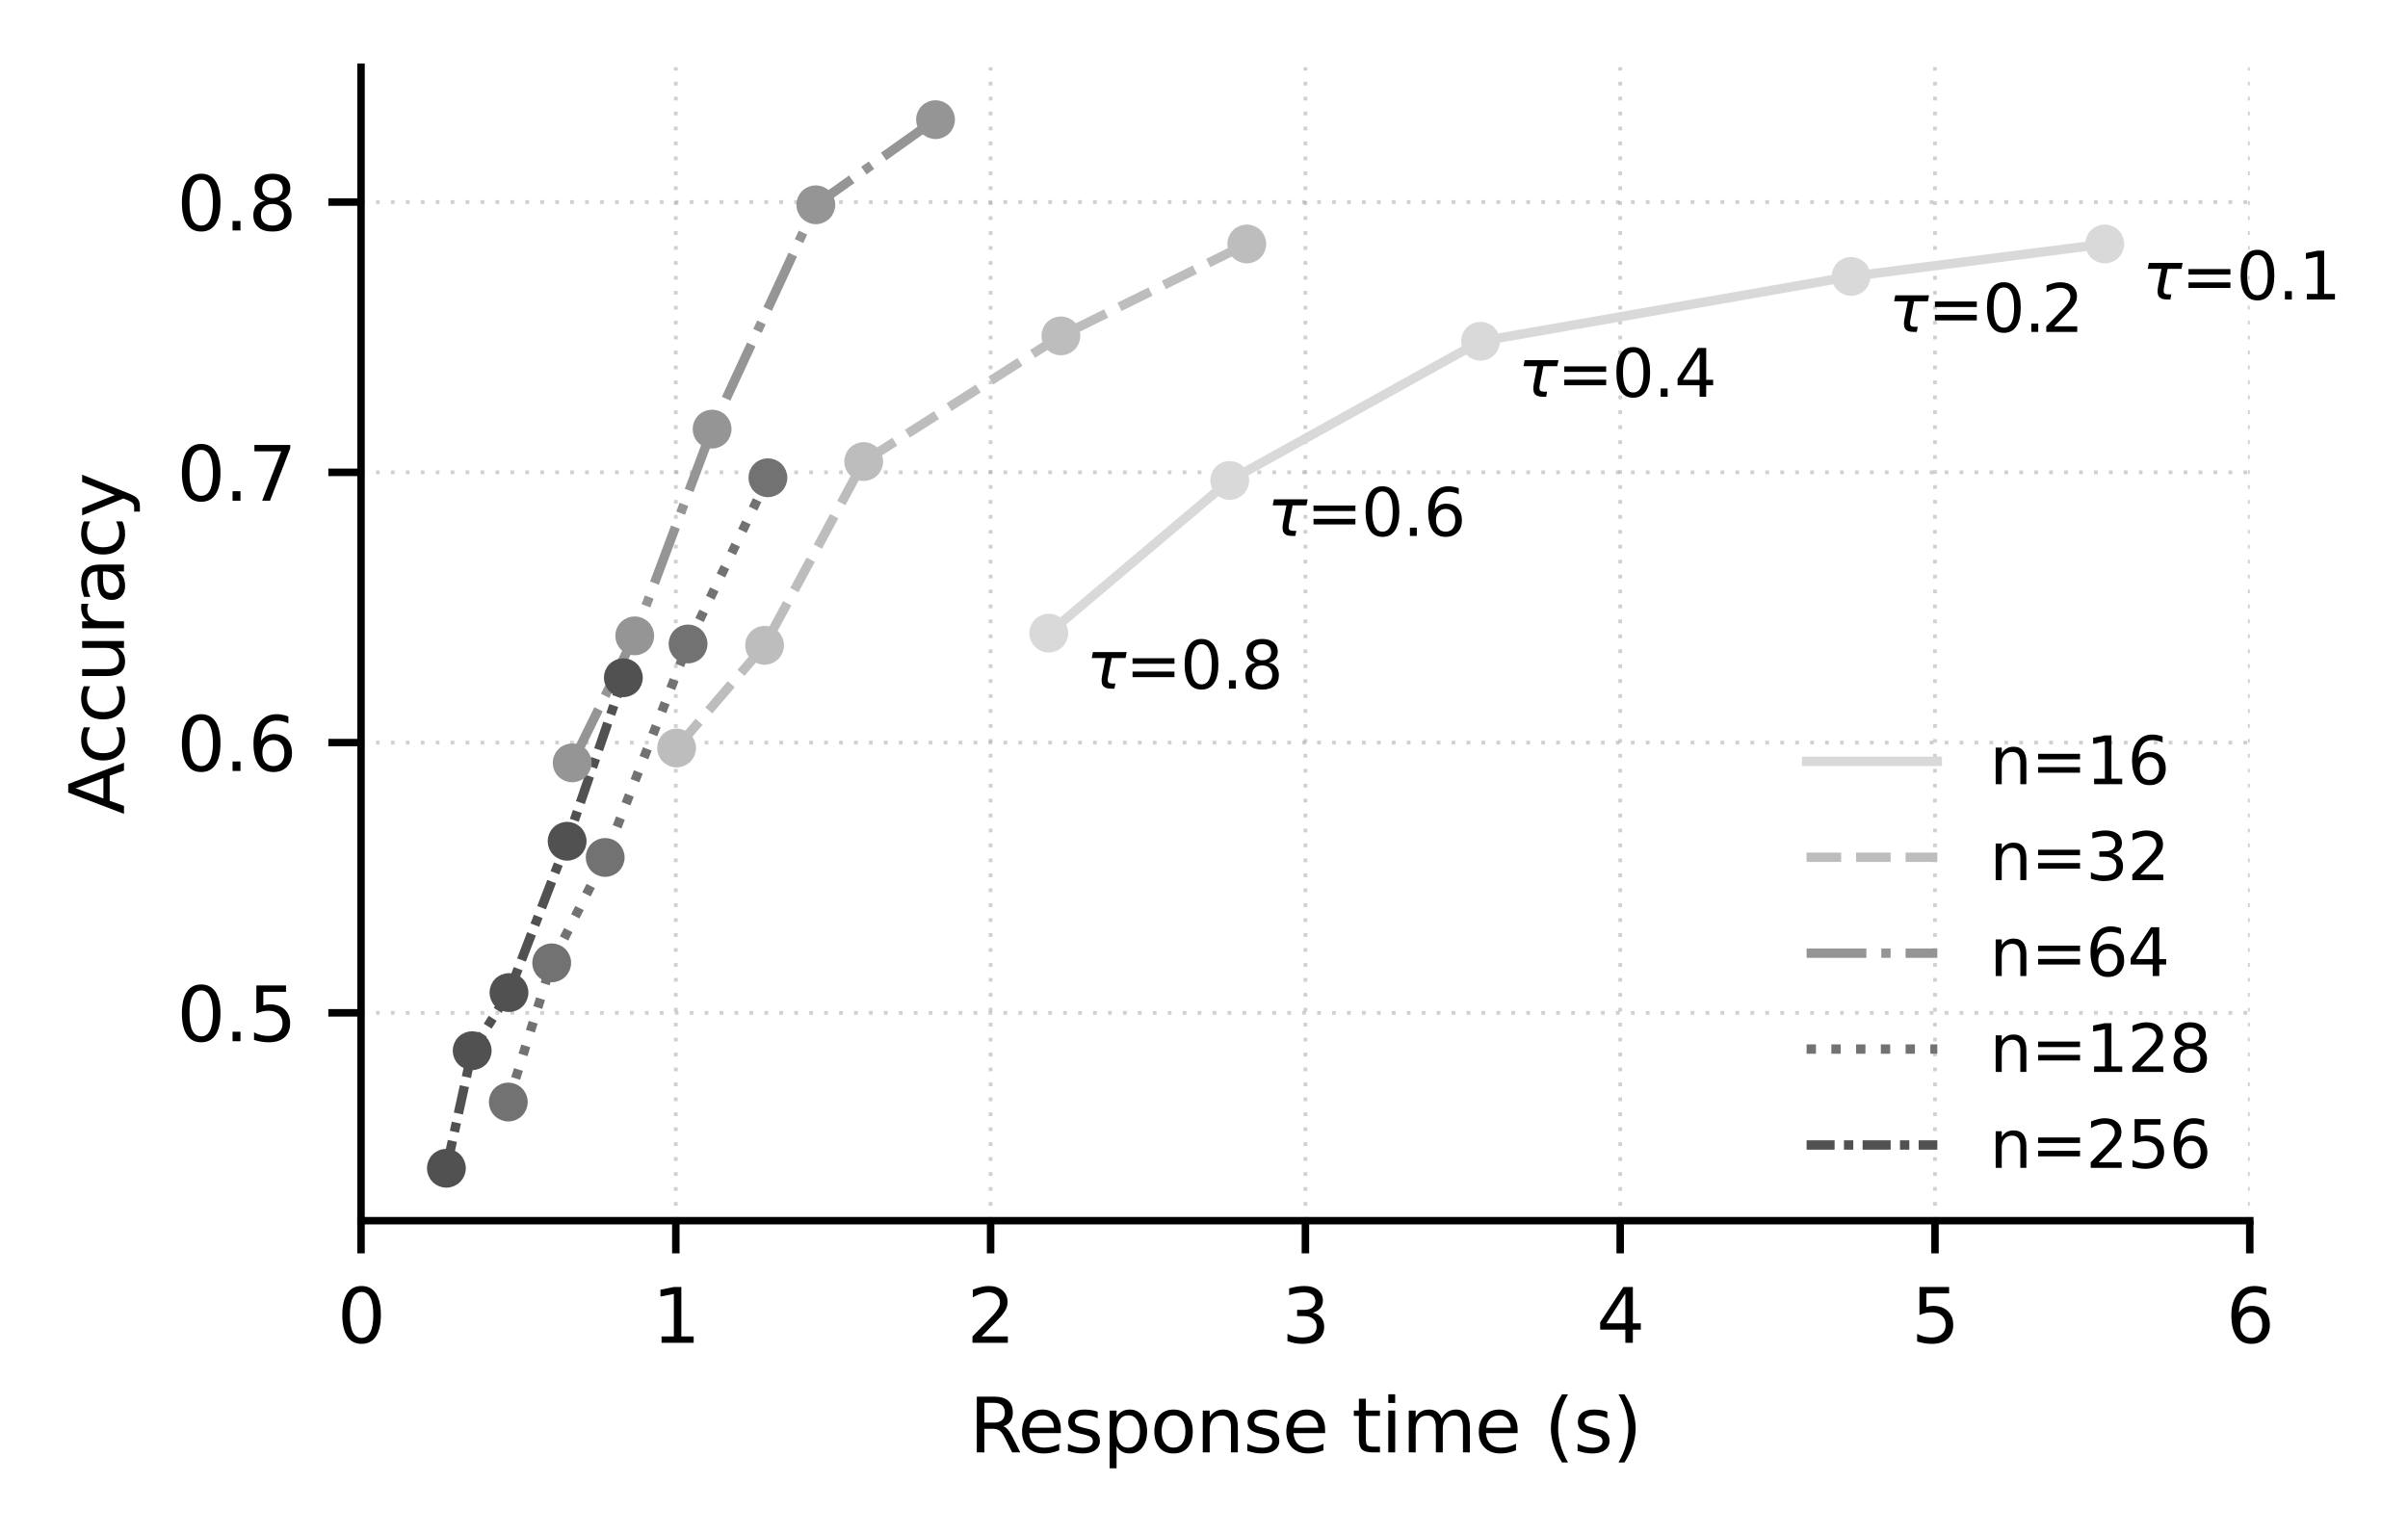 <?xml version="1.0" encoding="utf-8" standalone="no"?>
<!DOCTYPE svg PUBLIC "-//W3C//DTD SVG 1.1//EN"
  "http://www.w3.org/Graphics/SVG/1.1/DTD/svg11.dtd">
<svg xmlns:xlink="http://www.w3.org/1999/xlink" width="257.891pt" height="164.445pt" viewBox="0 0 257.891 164.445" xmlns="http://www.w3.org/2000/svg" version="1.1">
 <defs>
  <style type="text/css">*{stroke-linejoin: round; stroke-linecap: butt}</style>
 </defs>
 <g id="figure_1">
  <g id="patch_1">
   <path d="M 0 164.445 
L 257.891 164.445 
L 257.891 -0 
L 0 -0 
z
" style="fill: #ffffff"/>
  </g>
  <g id="axes_1">
   <g id="patch_2">
    <path d="M 38.665 130.76 
L 240.946 130.76 
L 240.946 7.2 
L 38.665 7.2 
z
" style="fill: #ffffff"/>
   </g>
   <g id="matplotlib.axis_1">
    <g id="xtick_1">
     <g id="line2d_1">
      <path d="M 38.665 130.76 
L 38.665 7.2 
" clip-path="url(#p5947d7be29)" style="fill: none; stroke-dasharray: 0.4,1.2; stroke-dashoffset: 0; stroke: #b0b0b0; stroke-opacity: 0.6; stroke-width: 0.4"/>
     </g>
     <g id="line2d_2">
      <defs>
       <path id="md5d4faf7d0" d="M 0 0 
L 0 3.5 
" style="stroke: #000000; stroke-width: 0.8"/>
      </defs>
      <g>
       <use xlink:href="#md5d4faf7d0" x="38.665" y="130.76" style="stroke: #000000; stroke-width: 0.8"/>
      </g>
     </g>
     <g id="text_1">
      <!-- 0 -->
      <g transform="translate(36.12 143.839) scale(0.08 -0.08)">
       <defs>
        <path id="DejaVuSans-30" d="M 2034 4250 
Q 1547 4250 1301 3770 
Q 1056 3291 1056 2328 
Q 1056 1369 1301 889 
Q 1547 409 2034 409 
Q 2525 409 2770 889 
Q 3016 1369 3016 2328 
Q 3016 3291 2770 3770 
Q 2525 4250 2034 4250 
z
M 2034 4750 
Q 2819 4750 3233 4129 
Q 3647 3509 3647 2328 
Q 3647 1150 3233 529 
Q 2819 -91 2034 -91 
Q 1250 -91 836 529 
Q 422 1150 422 2328 
Q 422 3509 836 4129 
Q 1250 4750 2034 4750 
z
" transform="scale(0.016)"/>
       </defs>
       <use xlink:href="#DejaVuSans-30"/>
      </g>
     </g>
    </g>
    <g id="xtick_2">
     <g id="line2d_3">
      <path d="M 72.379 130.76 
L 72.379 7.2 
" clip-path="url(#p5947d7be29)" style="fill: none; stroke-dasharray: 0.4,1.2; stroke-dashoffset: 0; stroke: #b0b0b0; stroke-opacity: 0.6; stroke-width: 0.4"/>
     </g>
     <g id="line2d_4">
      <g>
       <use xlink:href="#md5d4faf7d0" x="72.379" y="130.76" style="stroke: #000000; stroke-width: 0.8"/>
      </g>
     </g>
     <g id="text_2">
      <!-- 1 -->
      <g transform="translate(69.834 143.839) scale(0.08 -0.08)">
       <defs>
        <path id="DejaVuSans-31" d="M 794 531 
L 1825 531 
L 1825 4091 
L 703 3866 
L 703 4441 
L 1819 4666 
L 2450 4666 
L 2450 531 
L 3481 531 
L 3481 0 
L 794 0 
L 794 531 
z
" transform="scale(0.016)"/>
       </defs>
       <use xlink:href="#DejaVuSans-31"/>
      </g>
     </g>
    </g>
    <g id="xtick_3">
     <g id="line2d_5">
      <path d="M 106.092 130.76 
L 106.092 7.2 
" clip-path="url(#p5947d7be29)" style="fill: none; stroke-dasharray: 0.4,1.2; stroke-dashoffset: 0; stroke: #b0b0b0; stroke-opacity: 0.6; stroke-width: 0.4"/>
     </g>
     <g id="line2d_6">
      <g>
       <use xlink:href="#md5d4faf7d0" x="106.092" y="130.76" style="stroke: #000000; stroke-width: 0.8"/>
      </g>
     </g>
     <g id="text_3">
      <!-- 2 -->
      <g transform="translate(103.547 143.839) scale(0.08 -0.08)">
       <defs>
        <path id="DejaVuSans-32" d="M 1228 531 
L 3431 531 
L 3431 0 
L 469 0 
L 469 531 
Q 828 903 1448 1529 
Q 2069 2156 2228 2338 
Q 2531 2678 2651 2914 
Q 2772 3150 2772 3378 
Q 2772 3750 2511 3984 
Q 2250 4219 1831 4219 
Q 1534 4219 1204 4116 
Q 875 4013 500 3803 
L 500 4441 
Q 881 4594 1212 4672 
Q 1544 4750 1819 4750 
Q 2544 4750 2975 4387 
Q 3406 4025 3406 3419 
Q 3406 3131 3298 2873 
Q 3191 2616 2906 2266 
Q 2828 2175 2409 1742 
Q 1991 1309 1228 531 
z
" transform="scale(0.016)"/>
       </defs>
       <use xlink:href="#DejaVuSans-32"/>
      </g>
     </g>
    </g>
    <g id="xtick_4">
     <g id="line2d_7">
      <path d="M 139.806 130.76 
L 139.806 7.2 
" clip-path="url(#p5947d7be29)" style="fill: none; stroke-dasharray: 0.4,1.2; stroke-dashoffset: 0; stroke: #b0b0b0; stroke-opacity: 0.6; stroke-width: 0.4"/>
     </g>
     <g id="line2d_8">
      <g>
       <use xlink:href="#md5d4faf7d0" x="139.806" y="130.76" style="stroke: #000000; stroke-width: 0.8"/>
      </g>
     </g>
     <g id="text_4">
      <!-- 3 -->
      <g transform="translate(137.261 143.839) scale(0.08 -0.08)">
       <defs>
        <path id="DejaVuSans-33" d="M 2597 2516 
Q 3050 2419 3304 2112 
Q 3559 1806 3559 1356 
Q 3559 666 3084 287 
Q 2609 -91 1734 -91 
Q 1441 -91 1130 -33 
Q 819 25 488 141 
L 488 750 
Q 750 597 1062 519 
Q 1375 441 1716 441 
Q 2309 441 2620 675 
Q 2931 909 2931 1356 
Q 2931 1769 2642 2001 
Q 2353 2234 1838 2234 
L 1294 2234 
L 1294 2753 
L 1863 2753 
Q 2328 2753 2575 2939 
Q 2822 3125 2822 3475 
Q 2822 3834 2567 4026 
Q 2313 4219 1838 4219 
Q 1578 4219 1281 4162 
Q 984 4106 628 3988 
L 628 4550 
Q 988 4650 1302 4700 
Q 1616 4750 1894 4750 
Q 2613 4750 3031 4423 
Q 3450 4097 3450 3541 
Q 3450 3153 3228 2886 
Q 3006 2619 2597 2516 
z
" transform="scale(0.016)"/>
       </defs>
       <use xlink:href="#DejaVuSans-33"/>
      </g>
     </g>
    </g>
    <g id="xtick_5">
     <g id="line2d_9">
      <path d="M 173.519 130.76 
L 173.519 7.2 
" clip-path="url(#p5947d7be29)" style="fill: none; stroke-dasharray: 0.4,1.2; stroke-dashoffset: 0; stroke: #b0b0b0; stroke-opacity: 0.6; stroke-width: 0.4"/>
     </g>
     <g id="line2d_10">
      <g>
       <use xlink:href="#md5d4faf7d0" x="173.519" y="130.76" style="stroke: #000000; stroke-width: 0.8"/>
      </g>
     </g>
     <g id="text_5">
      <!-- 4 -->
      <g transform="translate(170.974 143.839) scale(0.08 -0.08)">
       <defs>
        <path id="DejaVuSans-34" d="M 2419 4116 
L 825 1625 
L 2419 1625 
L 2419 4116 
z
M 2253 4666 
L 3047 4666 
L 3047 1625 
L 3713 1625 
L 3713 1100 
L 3047 1100 
L 3047 0 
L 2419 0 
L 2419 1100 
L 313 1100 
L 313 1709 
L 2253 4666 
z
" transform="scale(0.016)"/>
       </defs>
       <use xlink:href="#DejaVuSans-34"/>
      </g>
     </g>
    </g>
    <g id="xtick_6">
     <g id="line2d_11">
      <path d="M 207.233 130.76 
L 207.233 7.2 
" clip-path="url(#p5947d7be29)" style="fill: none; stroke-dasharray: 0.4,1.2; stroke-dashoffset: 0; stroke: #b0b0b0; stroke-opacity: 0.6; stroke-width: 0.4"/>
     </g>
     <g id="line2d_12">
      <g>
       <use xlink:href="#md5d4faf7d0" x="207.233" y="130.76" style="stroke: #000000; stroke-width: 0.8"/>
      </g>
     </g>
     <g id="text_6">
      <!-- 5 -->
      <g transform="translate(204.688 143.839) scale(0.08 -0.08)">
       <defs>
        <path id="DejaVuSans-35" d="M 691 4666 
L 3169 4666 
L 3169 4134 
L 1269 4134 
L 1269 2991 
Q 1406 3038 1543 3061 
Q 1681 3084 1819 3084 
Q 2600 3084 3056 2656 
Q 3513 2228 3513 1497 
Q 3513 744 3044 326 
Q 2575 -91 1722 -91 
Q 1428 -91 1123 -41 
Q 819 9 494 109 
L 494 744 
Q 775 591 1075 516 
Q 1375 441 1709 441 
Q 2250 441 2565 725 
Q 2881 1009 2881 1497 
Q 2881 1984 2565 2268 
Q 2250 2553 1709 2553 
Q 1456 2553 1204 2497 
Q 953 2441 691 2322 
L 691 4666 
z
" transform="scale(0.016)"/>
       </defs>
       <use xlink:href="#DejaVuSans-35"/>
      </g>
     </g>
    </g>
    <g id="xtick_7">
     <g id="line2d_13">
      <path d="M 240.946 130.76 
L 240.946 7.2 
" clip-path="url(#p5947d7be29)" style="fill: none; stroke-dasharray: 0.4,1.2; stroke-dashoffset: 0; stroke: #b0b0b0; stroke-opacity: 0.6; stroke-width: 0.4"/>
     </g>
     <g id="line2d_14">
      <g>
       <use xlink:href="#md5d4faf7d0" x="240.946" y="130.76" style="stroke: #000000; stroke-width: 0.8"/>
      </g>
     </g>
     <g id="text_7">
      <!-- 6 -->
      <g transform="translate(238.401 143.839) scale(0.08 -0.08)">
       <defs>
        <path id="DejaVuSans-36" d="M 2113 2584 
Q 1688 2584 1439 2293 
Q 1191 2003 1191 1497 
Q 1191 994 1439 701 
Q 1688 409 2113 409 
Q 2538 409 2786 701 
Q 3034 994 3034 1497 
Q 3034 2003 2786 2293 
Q 2538 2584 2113 2584 
z
M 3366 4563 
L 3366 3988 
Q 3128 4100 2886 4159 
Q 2644 4219 2406 4219 
Q 1781 4219 1451 3797 
Q 1122 3375 1075 2522 
Q 1259 2794 1537 2939 
Q 1816 3084 2150 3084 
Q 2853 3084 3261 2657 
Q 3669 2231 3669 1497 
Q 3669 778 3244 343 
Q 2819 -91 2113 -91 
Q 1303 -91 875 529 
Q 447 1150 447 2328 
Q 447 3434 972 4092 
Q 1497 4750 2381 4750 
Q 2619 4750 2861 4703 
Q 3103 4656 3366 4563 
z
" transform="scale(0.016)"/>
       </defs>
       <use xlink:href="#DejaVuSans-36"/>
      </g>
     </g>
    </g>
    <g id="text_8">
     <!-- Response time (s) -->
     <g transform="translate(103.81 155.581) scale(0.08 -0.08)">
      <defs>
       <path id="DejaVuSans-52" d="M 2841 2188 
Q 3044 2119 3236 1894 
Q 3428 1669 3622 1275 
L 4263 0 
L 3584 0 
L 2988 1197 
Q 2756 1666 2539 1819 
Q 2322 1972 1947 1972 
L 1259 1972 
L 1259 0 
L 628 0 
L 628 4666 
L 2053 4666 
Q 2853 4666 3247 4331 
Q 3641 3997 3641 3322 
Q 3641 2881 3436 2590 
Q 3231 2300 2841 2188 
z
M 1259 4147 
L 1259 2491 
L 2053 2491 
Q 2509 2491 2742 2702 
Q 2975 2913 2975 3322 
Q 2975 3731 2742 3939 
Q 2509 4147 2053 4147 
L 1259 4147 
z
" transform="scale(0.016)"/>
       <path id="DejaVuSans-65" d="M 3597 1894 
L 3597 1613 
L 953 1613 
Q 991 1019 1311 708 
Q 1631 397 2203 397 
Q 2534 397 2845 478 
Q 3156 559 3463 722 
L 3463 178 
Q 3153 47 2828 -22 
Q 2503 -91 2169 -91 
Q 1331 -91 842 396 
Q 353 884 353 1716 
Q 353 2575 817 3079 
Q 1281 3584 2069 3584 
Q 2775 3584 3186 3129 
Q 3597 2675 3597 1894 
z
M 3022 2063 
Q 3016 2534 2758 2815 
Q 2500 3097 2075 3097 
Q 1594 3097 1305 2825 
Q 1016 2553 972 2059 
L 3022 2063 
z
" transform="scale(0.016)"/>
       <path id="DejaVuSans-73" d="M 2834 3397 
L 2834 2853 
Q 2591 2978 2328 3040 
Q 2066 3103 1784 3103 
Q 1356 3103 1142 2972 
Q 928 2841 928 2578 
Q 928 2378 1081 2264 
Q 1234 2150 1697 2047 
L 1894 2003 
Q 2506 1872 2764 1633 
Q 3022 1394 3022 966 
Q 3022 478 2636 193 
Q 2250 -91 1575 -91 
Q 1294 -91 989 -36 
Q 684 19 347 128 
L 347 722 
Q 666 556 975 473 
Q 1284 391 1588 391 
Q 1994 391 2212 530 
Q 2431 669 2431 922 
Q 2431 1156 2273 1281 
Q 2116 1406 1581 1522 
L 1381 1569 
Q 847 1681 609 1914 
Q 372 2147 372 2553 
Q 372 3047 722 3315 
Q 1072 3584 1716 3584 
Q 2034 3584 2315 3537 
Q 2597 3491 2834 3397 
z
" transform="scale(0.016)"/>
       <path id="DejaVuSans-70" d="M 1159 525 
L 1159 -1331 
L 581 -1331 
L 581 3500 
L 1159 3500 
L 1159 2969 
Q 1341 3281 1617 3432 
Q 1894 3584 2278 3584 
Q 2916 3584 3314 3078 
Q 3713 2572 3713 1747 
Q 3713 922 3314 415 
Q 2916 -91 2278 -91 
Q 1894 -91 1617 61 
Q 1341 213 1159 525 
z
M 3116 1747 
Q 3116 2381 2855 2742 
Q 2594 3103 2138 3103 
Q 1681 3103 1420 2742 
Q 1159 2381 1159 1747 
Q 1159 1113 1420 752 
Q 1681 391 2138 391 
Q 2594 391 2855 752 
Q 3116 1113 3116 1747 
z
" transform="scale(0.016)"/>
       <path id="DejaVuSans-6f" d="M 1959 3097 
Q 1497 3097 1228 2736 
Q 959 2375 959 1747 
Q 959 1119 1226 758 
Q 1494 397 1959 397 
Q 2419 397 2687 759 
Q 2956 1122 2956 1747 
Q 2956 2369 2687 2733 
Q 2419 3097 1959 3097 
z
M 1959 3584 
Q 2709 3584 3137 3096 
Q 3566 2609 3566 1747 
Q 3566 888 3137 398 
Q 2709 -91 1959 -91 
Q 1206 -91 779 398 
Q 353 888 353 1747 
Q 353 2609 779 3096 
Q 1206 3584 1959 3584 
z
" transform="scale(0.016)"/>
       <path id="DejaVuSans-6e" d="M 3513 2113 
L 3513 0 
L 2938 0 
L 2938 2094 
Q 2938 2591 2744 2837 
Q 2550 3084 2163 3084 
Q 1697 3084 1428 2787 
Q 1159 2491 1159 1978 
L 1159 0 
L 581 0 
L 581 3500 
L 1159 3500 
L 1159 2956 
Q 1366 3272 1645 3428 
Q 1925 3584 2291 3584 
Q 2894 3584 3203 3211 
Q 3513 2838 3513 2113 
z
" transform="scale(0.016)"/>
       <path id="DejaVuSans-20" transform="scale(0.016)"/>
       <path id="DejaVuSans-74" d="M 1172 4494 
L 1172 3500 
L 2356 3500 
L 2356 3053 
L 1172 3053 
L 1172 1153 
Q 1172 725 1289 603 
Q 1406 481 1766 481 
L 2356 481 
L 2356 0 
L 1766 0 
Q 1100 0 847 248 
Q 594 497 594 1153 
L 594 3053 
L 172 3053 
L 172 3500 
L 594 3500 
L 594 4494 
L 1172 4494 
z
" transform="scale(0.016)"/>
       <path id="DejaVuSans-69" d="M 603 3500 
L 1178 3500 
L 1178 0 
L 603 0 
L 603 3500 
z
M 603 4863 
L 1178 4863 
L 1178 4134 
L 603 4134 
L 603 4863 
z
" transform="scale(0.016)"/>
       <path id="DejaVuSans-6d" d="M 3328 2828 
Q 3544 3216 3844 3400 
Q 4144 3584 4550 3584 
Q 5097 3584 5394 3201 
Q 5691 2819 5691 2113 
L 5691 0 
L 5113 0 
L 5113 2094 
Q 5113 2597 4934 2840 
Q 4756 3084 4391 3084 
Q 3944 3084 3684 2787 
Q 3425 2491 3425 1978 
L 3425 0 
L 2847 0 
L 2847 2094 
Q 2847 2600 2669 2842 
Q 2491 3084 2119 3084 
Q 1678 3084 1418 2786 
Q 1159 2488 1159 1978 
L 1159 0 
L 581 0 
L 581 3500 
L 1159 3500 
L 1159 2956 
Q 1356 3278 1631 3431 
Q 1906 3584 2284 3584 
Q 2666 3584 2933 3390 
Q 3200 3197 3328 2828 
z
" transform="scale(0.016)"/>
       <path id="DejaVuSans-28" d="M 1984 4856 
Q 1566 4138 1362 3434 
Q 1159 2731 1159 2009 
Q 1159 1288 1364 580 
Q 1569 -128 1984 -844 
L 1484 -844 
Q 1016 -109 783 600 
Q 550 1309 550 2009 
Q 550 2706 781 3412 
Q 1013 4119 1484 4856 
L 1984 4856 
z
" transform="scale(0.016)"/>
       <path id="DejaVuSans-29" d="M 513 4856 
L 1013 4856 
Q 1481 4119 1714 3412 
Q 1947 2706 1947 2009 
Q 1947 1309 1714 600 
Q 1481 -109 1013 -844 
L 513 -844 
Q 928 -128 1133 580 
Q 1338 1288 1338 2009 
Q 1338 2731 1133 3434 
Q 928 4138 513 4856 
z
" transform="scale(0.016)"/>
      </defs>
      <use xlink:href="#DejaVuSans-52"/>
      <use xlink:href="#DejaVuSans-65" transform="translate(64.982 0)"/>
      <use xlink:href="#DejaVuSans-73" transform="translate(126.506 0)"/>
      <use xlink:href="#DejaVuSans-70" transform="translate(178.605 0)"/>
      <use xlink:href="#DejaVuSans-6f" transform="translate(242.082 0)"/>
      <use xlink:href="#DejaVuSans-6e" transform="translate(303.264 0)"/>
      <use xlink:href="#DejaVuSans-73" transform="translate(366.643 0)"/>
      <use xlink:href="#DejaVuSans-65" transform="translate(418.742 0)"/>
      <use xlink:href="#DejaVuSans-20" transform="translate(480.266 0)"/>
      <use xlink:href="#DejaVuSans-74" transform="translate(512.053 0)"/>
      <use xlink:href="#DejaVuSans-69" transform="translate(551.262 0)"/>
      <use xlink:href="#DejaVuSans-6d" transform="translate(579.045 0)"/>
      <use xlink:href="#DejaVuSans-65" transform="translate(676.457 0)"/>
      <use xlink:href="#DejaVuSans-20" transform="translate(737.98 0)"/>
      <use xlink:href="#DejaVuSans-28" transform="translate(769.768 0)"/>
      <use xlink:href="#DejaVuSans-73" transform="translate(808.781 0)"/>
      <use xlink:href="#DejaVuSans-29" transform="translate(860.881 0)"/>
     </g>
    </g>
   </g>
   <g id="matplotlib.axis_2">
    <g id="ytick_1">
     <g id="line2d_15">
      <path d="M 38.665 108.497 
L 240.946 108.497 
" clip-path="url(#p5947d7be29)" style="fill: none; stroke-dasharray: 0.4,1.2; stroke-dashoffset: 0; stroke: #b0b0b0; stroke-opacity: 0.6; stroke-width: 0.4"/>
     </g>
     <g id="line2d_16">
      <defs>
       <path id="m3a5cc15c72" d="M 0 0 
L -3.5 0 
" style="stroke: #000000; stroke-width: 0.8"/>
      </defs>
      <g>
       <use xlink:href="#m3a5cc15c72" x="38.665" y="108.497" style="stroke: #000000; stroke-width: 0.8"/>
      </g>
     </g>
     <g id="text_9">
      <!-- 0.5 -->
      <g transform="translate(18.942 111.537) scale(0.08 -0.08)">
       <defs>
        <path id="DejaVuSans-2e" d="M 684 794 
L 1344 794 
L 1344 0 
L 684 0 
L 684 794 
z
" transform="scale(0.016)"/>
       </defs>
       <use xlink:href="#DejaVuSans-30"/>
       <use xlink:href="#DejaVuSans-2e" transform="translate(63.623 0)"/>
       <use xlink:href="#DejaVuSans-35" transform="translate(95.41 0)"/>
      </g>
     </g>
    </g>
    <g id="ytick_2">
     <g id="line2d_17">
      <path d="M 38.665 79.547 
L 240.946 79.547 
" clip-path="url(#p5947d7be29)" style="fill: none; stroke-dasharray: 0.4,1.2; stroke-dashoffset: 0; stroke: #b0b0b0; stroke-opacity: 0.6; stroke-width: 0.4"/>
     </g>
     <g id="line2d_18">
      <g>
       <use xlink:href="#m3a5cc15c72" x="38.665" y="79.547" style="stroke: #000000; stroke-width: 0.8"/>
      </g>
     </g>
     <g id="text_10">
      <!-- 0.6 -->
      <g transform="translate(18.942 82.586) scale(0.08 -0.08)">
       <use xlink:href="#DejaVuSans-30"/>
       <use xlink:href="#DejaVuSans-2e" transform="translate(63.623 0)"/>
       <use xlink:href="#DejaVuSans-36" transform="translate(95.41 0)"/>
      </g>
     </g>
    </g>
    <g id="ytick_3">
     <g id="line2d_19">
      <path d="M 38.665 50.597 
L 240.946 50.597 
" clip-path="url(#p5947d7be29)" style="fill: none; stroke-dasharray: 0.4,1.2; stroke-dashoffset: 0; stroke: #b0b0b0; stroke-opacity: 0.6; stroke-width: 0.4"/>
     </g>
     <g id="line2d_20">
      <g>
       <use xlink:href="#m3a5cc15c72" x="38.665" y="50.597" style="stroke: #000000; stroke-width: 0.8"/>
      </g>
     </g>
     <g id="text_11">
      <!-- 0.7 -->
      <g transform="translate(18.942 53.636) scale(0.08 -0.08)">
       <defs>
        <path id="DejaVuSans-37" d="M 525 4666 
L 3525 4666 
L 3525 4397 
L 1831 0 
L 1172 0 
L 2766 4134 
L 525 4134 
L 525 4666 
z
" transform="scale(0.016)"/>
       </defs>
       <use xlink:href="#DejaVuSans-30"/>
       <use xlink:href="#DejaVuSans-2e" transform="translate(63.623 0)"/>
       <use xlink:href="#DejaVuSans-37" transform="translate(95.41 0)"/>
      </g>
     </g>
    </g>
    <g id="ytick_4">
     <g id="line2d_21">
      <path d="M 38.665 21.646 
L 240.946 21.646 
" clip-path="url(#p5947d7be29)" style="fill: none; stroke-dasharray: 0.4,1.2; stroke-dashoffset: 0; stroke: #b0b0b0; stroke-opacity: 0.6; stroke-width: 0.4"/>
     </g>
     <g id="line2d_22">
      <g>
       <use xlink:href="#m3a5cc15c72" x="38.665" y="21.646" style="stroke: #000000; stroke-width: 0.8"/>
      </g>
     </g>
     <g id="text_12">
      <!-- 0.8 -->
      <g transform="translate(18.942 24.686) scale(0.08 -0.08)">
       <defs>
        <path id="DejaVuSans-38" d="M 2034 2216 
Q 1584 2216 1326 1975 
Q 1069 1734 1069 1313 
Q 1069 891 1326 650 
Q 1584 409 2034 409 
Q 2484 409 2743 651 
Q 3003 894 3003 1313 
Q 3003 1734 2745 1975 
Q 2488 2216 2034 2216 
z
M 1403 2484 
Q 997 2584 770 2862 
Q 544 3141 544 3541 
Q 544 4100 942 4425 
Q 1341 4750 2034 4750 
Q 2731 4750 3128 4425 
Q 3525 4100 3525 3541 
Q 3525 3141 3298 2862 
Q 3072 2584 2669 2484 
Q 3125 2378 3379 2068 
Q 3634 1759 3634 1313 
Q 3634 634 3220 271 
Q 2806 -91 2034 -91 
Q 1263 -91 848 271 
Q 434 634 434 1313 
Q 434 1759 690 2068 
Q 947 2378 1403 2484 
z
M 1172 3481 
Q 1172 3119 1398 2916 
Q 1625 2713 2034 2713 
Q 2441 2713 2670 2916 
Q 2900 3119 2900 3481 
Q 2900 3844 2670 4047 
Q 2441 4250 2034 4250 
Q 1625 4250 1398 4047 
Q 1172 3844 1172 3481 
z
" transform="scale(0.016)"/>
       </defs>
       <use xlink:href="#DejaVuSans-30"/>
       <use xlink:href="#DejaVuSans-2e" transform="translate(63.623 0)"/>
       <use xlink:href="#DejaVuSans-38" transform="translate(95.41 0)"/>
      </g>
     </g>
    </g>
    <g id="text_13">
     <!-- Accuracy -->
     <g transform="translate(13.279 87.243) rotate(-90) scale(0.08 -0.08)">
      <defs>
       <path id="DejaVuSans-41" d="M 2188 4044 
L 1331 1722 
L 3047 1722 
L 2188 4044 
z
M 1831 4666 
L 2547 4666 
L 4325 0 
L 3669 0 
L 3244 1197 
L 1141 1197 
L 716 0 
L 50 0 
L 1831 4666 
z
" transform="scale(0.016)"/>
       <path id="DejaVuSans-63" d="M 3122 3366 
L 3122 2828 
Q 2878 2963 2633 3030 
Q 2388 3097 2138 3097 
Q 1578 3097 1268 2742 
Q 959 2388 959 1747 
Q 959 1106 1268 751 
Q 1578 397 2138 397 
Q 2388 397 2633 464 
Q 2878 531 3122 666 
L 3122 134 
Q 2881 22 2623 -34 
Q 2366 -91 2075 -91 
Q 1284 -91 818 406 
Q 353 903 353 1747 
Q 353 2603 823 3093 
Q 1294 3584 2113 3584 
Q 2378 3584 2631 3529 
Q 2884 3475 3122 3366 
z
" transform="scale(0.016)"/>
       <path id="DejaVuSans-75" d="M 544 1381 
L 544 3500 
L 1119 3500 
L 1119 1403 
Q 1119 906 1312 657 
Q 1506 409 1894 409 
Q 2359 409 2629 706 
Q 2900 1003 2900 1516 
L 2900 3500 
L 3475 3500 
L 3475 0 
L 2900 0 
L 2900 538 
Q 2691 219 2414 64 
Q 2138 -91 1772 -91 
Q 1169 -91 856 284 
Q 544 659 544 1381 
z
M 1991 3584 
L 1991 3584 
z
" transform="scale(0.016)"/>
       <path id="DejaVuSans-72" d="M 2631 2963 
Q 2534 3019 2420 3045 
Q 2306 3072 2169 3072 
Q 1681 3072 1420 2755 
Q 1159 2438 1159 1844 
L 1159 0 
L 581 0 
L 581 3500 
L 1159 3500 
L 1159 2956 
Q 1341 3275 1631 3429 
Q 1922 3584 2338 3584 
Q 2397 3584 2469 3576 
Q 2541 3569 2628 3553 
L 2631 2963 
z
" transform="scale(0.016)"/>
       <path id="DejaVuSans-61" d="M 2194 1759 
Q 1497 1759 1228 1600 
Q 959 1441 959 1056 
Q 959 750 1161 570 
Q 1363 391 1709 391 
Q 2188 391 2477 730 
Q 2766 1069 2766 1631 
L 2766 1759 
L 2194 1759 
z
M 3341 1997 
L 3341 0 
L 2766 0 
L 2766 531 
Q 2569 213 2275 61 
Q 1981 -91 1556 -91 
Q 1019 -91 701 211 
Q 384 513 384 1019 
Q 384 1609 779 1909 
Q 1175 2209 1959 2209 
L 2766 2209 
L 2766 2266 
Q 2766 2663 2505 2880 
Q 2244 3097 1772 3097 
Q 1472 3097 1187 3025 
Q 903 2953 641 2809 
L 641 3341 
Q 956 3463 1253 3523 
Q 1550 3584 1831 3584 
Q 2591 3584 2966 3190 
Q 3341 2797 3341 1997 
z
" transform="scale(0.016)"/>
       <path id="DejaVuSans-79" d="M 2059 -325 
Q 1816 -950 1584 -1140 
Q 1353 -1331 966 -1331 
L 506 -1331 
L 506 -850 
L 844 -850 
Q 1081 -850 1212 -737 
Q 1344 -625 1503 -206 
L 1606 56 
L 191 3500 
L 800 3500 
L 1894 763 
L 2988 3500 
L 3597 3500 
L 2059 -325 
z
" transform="scale(0.016)"/>
      </defs>
      <use xlink:href="#DejaVuSans-41"/>
      <use xlink:href="#DejaVuSans-63" transform="translate(66.658 0)"/>
      <use xlink:href="#DejaVuSans-63" transform="translate(121.639 0)"/>
      <use xlink:href="#DejaVuSans-75" transform="translate(176.619 0)"/>
      <use xlink:href="#DejaVuSans-72" transform="translate(239.998 0)"/>
      <use xlink:href="#DejaVuSans-61" transform="translate(281.111 0)"/>
      <use xlink:href="#DejaVuSans-63" transform="translate(342.391 0)"/>
      <use xlink:href="#DejaVuSans-79" transform="translate(397.371 0)"/>
     </g>
    </g>
   </g>
   <g id="line2d_23">
    <path d="M 112.321 67.822 
L 131.699 51.465 
L 158.557 36.556 
L 198.25 29.608 
L 225.411 26.134 
" clip-path="url(#p5947d7be29)" style="fill: none; stroke: #d9d9d9; stroke-linecap: square"/>
   </g>
   <g id="line2d_24">
    <path d="M 72.461 80.126 
L 81.884 69.125 
L 92.499 49.439 
L 113.619 35.977 
L 133.528 26.134 
" clip-path="url(#p5947d7be29)" style="fill: none; stroke-dasharray: 3.7,1.6; stroke-dashoffset: 0; stroke: #bdbdbd"/>
   </g>
   <g id="line2d_25">
    <path d="M 61.278 81.718 
L 67.977 68.111 
L 76.264 45.964 
L 87.373 21.936 
L 100.19 12.816 
" clip-path="url(#p5947d7be29)" style="fill: none; stroke-dasharray: 6.4,1.6,1,1.6; stroke-dashoffset: 0; stroke: #959595"/>
   </g>
   <g id="line2d_26">
    <path d="M 54.436 118.051 
L 59.085 103.141 
L 64.813 91.851 
L 73.688 68.98 
L 82.24 51.176 
" clip-path="url(#p5947d7be29)" style="fill: none; stroke-dasharray: 1,1.65; stroke-dashoffset: 0; stroke: #727272"/>
   </g>
   <g id="line2d_27">
    <path d="M 47.806 125.144 
L 50.569 112.55 
L 54.509 106.326 
L 60.736 90.114 
L 66.757 72.599 
" clip-path="url(#p5947d7be29)" style="fill: none; stroke-dasharray: 3,1,1,1; stroke-dashoffset: 0; stroke: #515151"/>
   </g>
   <g id="patch_3">
    <path d="M 38.665 130.76 
L 38.665 7.2 
" style="fill: none; stroke: #000000; stroke-width: 0.8; stroke-linejoin: miter; stroke-linecap: square"/>
   </g>
   <g id="patch_4">
    <path d="M 38.665 130.76 
L 240.946 130.76 
" style="fill: none; stroke: #000000; stroke-width: 0.8; stroke-linejoin: miter; stroke-linecap: square"/>
   </g>
   <g id="PathCollection_1">
    <defs>
     <path id="m0ff66d228b" d="M 0 1.581 
C 0.419 1.581 0.822 1.415 1.118 1.118 
C 1.415 0.822 1.581 0.419 1.581 0 
C 1.581 -0.419 1.415 -0.822 1.118 -1.118 
C 0.822 -1.415 0.419 -1.581 0 -1.581 
C -0.419 -1.581 -0.822 -1.415 -1.118 -1.118 
C -1.415 -0.822 -1.581 -0.419 -1.581 0 
C -1.581 0.419 -1.415 0.822 -1.118 1.118 
C -0.822 1.415 -0.419 1.581 0 1.581 
z
" style="stroke: #d9d9d9"/>
    </defs>
    <g clip-path="url(#p5947d7be29)">
     <use xlink:href="#m0ff66d228b" x="112.321" y="67.822" style="fill: #d9d9d9; stroke: #d9d9d9"/>
     <use xlink:href="#m0ff66d228b" x="131.699" y="51.465" style="fill: #d9d9d9; stroke: #d9d9d9"/>
     <use xlink:href="#m0ff66d228b" x="158.557" y="36.556" style="fill: #d9d9d9; stroke: #d9d9d9"/>
     <use xlink:href="#m0ff66d228b" x="198.25" y="29.608" style="fill: #d9d9d9; stroke: #d9d9d9"/>
     <use xlink:href="#m0ff66d228b" x="225.411" y="26.134" style="fill: #d9d9d9; stroke: #d9d9d9"/>
    </g>
   </g>
   <g id="text_14">
    <!-- $\tau$=0.8 -->
    <g transform="translate(116.321 73.822) scale(0.07 -0.07)">
     <defs>
      <path id="DejaVuSans-Oblique-3c4" d="M 2103 638 
Q 2188 488 2525 488 
L 2800 488 
L 2706 0 
L 2363 0 
Q 1800 0 1600 300 
Q 1403 606 1534 1269 
L 1856 2925 
L 541 2925 
L 653 3500 
L 3881 3500 
L 3769 2925 
L 2444 2925 
L 2113 1234 
Q 2025 781 2103 638 
z
" transform="scale(0.016)"/>
      <path id="DejaVuSans-3d" d="M 678 2906 
L 4684 2906 
L 4684 2381 
L 678 2381 
L 678 2906 
z
M 678 1631 
L 4684 1631 
L 4684 1100 
L 678 1100 
L 678 1631 
z
" transform="scale(0.016)"/>
     </defs>
     <use xlink:href="#DejaVuSans-Oblique-3c4" transform="translate(0 0.781)"/>
     <use xlink:href="#DejaVuSans-3d" transform="translate(60.205 0.781)"/>
     <use xlink:href="#DejaVuSans-30" transform="translate(143.994 0.781)"/>
     <use xlink:href="#DejaVuSans-2e" transform="translate(207.617 0.781)"/>
     <use xlink:href="#DejaVuSans-38" transform="translate(236.779 0.781)"/>
    </g>
   </g>
   <g id="text_15">
    <!-- $\tau$=0.6 -->
    <g transform="translate(135.699 57.465) scale(0.07 -0.07)">
     <use xlink:href="#DejaVuSans-Oblique-3c4" transform="translate(0 0.781)"/>
     <use xlink:href="#DejaVuSans-3d" transform="translate(60.205 0.781)"/>
     <use xlink:href="#DejaVuSans-30" transform="translate(143.994 0.781)"/>
     <use xlink:href="#DejaVuSans-2e" transform="translate(207.617 0.781)"/>
     <use xlink:href="#DejaVuSans-36" transform="translate(239.404 0.781)"/>
    </g>
   </g>
   <g id="text_16">
    <!-- $\tau$=0.4 -->
    <g transform="translate(162.557 42.556) scale(0.07 -0.07)">
     <use xlink:href="#DejaVuSans-Oblique-3c4" transform="translate(0 0.781)"/>
     <use xlink:href="#DejaVuSans-3d" transform="translate(60.205 0.781)"/>
     <use xlink:href="#DejaVuSans-30" transform="translate(143.994 0.781)"/>
     <use xlink:href="#DejaVuSans-2e" transform="translate(207.617 0.781)"/>
     <use xlink:href="#DejaVuSans-34" transform="translate(239.404 0.781)"/>
    </g>
   </g>
   <g id="text_17">
    <!-- $\tau$=0.2 -->
    <g transform="translate(202.25 35.608) scale(0.07 -0.07)">
     <use xlink:href="#DejaVuSans-Oblique-3c4" transform="translate(0 0.781)"/>
     <use xlink:href="#DejaVuSans-3d" transform="translate(60.205 0.781)"/>
     <use xlink:href="#DejaVuSans-30" transform="translate(143.994 0.781)"/>
     <use xlink:href="#DejaVuSans-2e" transform="translate(207.617 0.781)"/>
     <use xlink:href="#DejaVuSans-32" transform="translate(233.904 0.781)"/>
    </g>
   </g>
   <g id="text_18">
    <!-- $\tau$=0.1 -->
    <g transform="translate(229.411 32.134) scale(0.07 -0.07)">
     <use xlink:href="#DejaVuSans-Oblique-3c4" transform="translate(0 0.781)"/>
     <use xlink:href="#DejaVuSans-3d" transform="translate(60.205 0.781)"/>
     <use xlink:href="#DejaVuSans-30" transform="translate(143.994 0.781)"/>
     <use xlink:href="#DejaVuSans-2e" transform="translate(207.617 0.781)"/>
     <use xlink:href="#DejaVuSans-31" transform="translate(239.404 0.781)"/>
    </g>
   </g>
   <g id="PathCollection_2">
    <defs>
     <path id="m36fa365323" d="M 0 1.581 
C 0.419 1.581 0.822 1.415 1.118 1.118 
C 1.415 0.822 1.581 0.419 1.581 0 
C 1.581 -0.419 1.415 -0.822 1.118 -1.118 
C 0.822 -1.415 0.419 -1.581 0 -1.581 
C -0.419 -1.581 -0.822 -1.415 -1.118 -1.118 
C -1.415 -0.822 -1.581 -0.419 -1.581 0 
C -1.581 0.419 -1.415 0.822 -1.118 1.118 
C -0.822 1.415 -0.419 1.581 0 1.581 
z
" style="stroke: #bdbdbd"/>
    </defs>
    <g clip-path="url(#p5947d7be29)">
     <use xlink:href="#m36fa365323" x="72.461" y="80.126" style="fill: #bdbdbd; stroke: #bdbdbd"/>
     <use xlink:href="#m36fa365323" x="81.884" y="69.125" style="fill: #bdbdbd; stroke: #bdbdbd"/>
     <use xlink:href="#m36fa365323" x="92.499" y="49.439" style="fill: #bdbdbd; stroke: #bdbdbd"/>
     <use xlink:href="#m36fa365323" x="113.619" y="35.977" style="fill: #bdbdbd; stroke: #bdbdbd"/>
     <use xlink:href="#m36fa365323" x="133.528" y="26.134" style="fill: #bdbdbd; stroke: #bdbdbd"/>
    </g>
   </g>
   <g id="PathCollection_3">
    <defs>
     <path id="m4703cc1be3" d="M 0 1.581 
C 0.419 1.581 0.822 1.415 1.118 1.118 
C 1.415 0.822 1.581 0.419 1.581 0 
C 1.581 -0.419 1.415 -0.822 1.118 -1.118 
C 0.822 -1.415 0.419 -1.581 0 -1.581 
C -0.419 -1.581 -0.822 -1.415 -1.118 -1.118 
C -1.415 -0.822 -1.581 -0.419 -1.581 0 
C -1.581 0.419 -1.415 0.822 -1.118 1.118 
C -0.822 1.415 -0.419 1.581 0 1.581 
z
" style="stroke: #959595"/>
    </defs>
    <g clip-path="url(#p5947d7be29)">
     <use xlink:href="#m4703cc1be3" x="61.278" y="81.718" style="fill: #959595; stroke: #959595"/>
     <use xlink:href="#m4703cc1be3" x="67.977" y="68.111" style="fill: #959595; stroke: #959595"/>
     <use xlink:href="#m4703cc1be3" x="76.264" y="45.964" style="fill: #959595; stroke: #959595"/>
     <use xlink:href="#m4703cc1be3" x="87.373" y="21.936" style="fill: #959595; stroke: #959595"/>
     <use xlink:href="#m4703cc1be3" x="100.19" y="12.816" style="fill: #959595; stroke: #959595"/>
    </g>
   </g>
   <g id="PathCollection_4">
    <defs>
     <path id="m9f3c2e7abb" d="M 0 1.581 
C 0.419 1.581 0.822 1.415 1.118 1.118 
C 1.415 0.822 1.581 0.419 1.581 0 
C 1.581 -0.419 1.415 -0.822 1.118 -1.118 
C 0.822 -1.415 0.419 -1.581 0 -1.581 
C -0.419 -1.581 -0.822 -1.415 -1.118 -1.118 
C -1.415 -0.822 -1.581 -0.419 -1.581 0 
C -1.581 0.419 -1.415 0.822 -1.118 1.118 
C -0.822 1.415 -0.419 1.581 0 1.581 
z
" style="stroke: #727272"/>
    </defs>
    <g clip-path="url(#p5947d7be29)">
     <use xlink:href="#m9f3c2e7abb" x="54.436" y="118.051" style="fill: #727272; stroke: #727272"/>
     <use xlink:href="#m9f3c2e7abb" x="59.085" y="103.141" style="fill: #727272; stroke: #727272"/>
     <use xlink:href="#m9f3c2e7abb" x="64.813" y="91.851" style="fill: #727272; stroke: #727272"/>
     <use xlink:href="#m9f3c2e7abb" x="73.688" y="68.98" style="fill: #727272; stroke: #727272"/>
     <use xlink:href="#m9f3c2e7abb" x="82.24" y="51.176" style="fill: #727272; stroke: #727272"/>
    </g>
   </g>
   <g id="PathCollection_5">
    <defs>
     <path id="mdea2529afe" d="M 0 1.581 
C 0.419 1.581 0.822 1.415 1.118 1.118 
C 1.415 0.822 1.581 0.419 1.581 0 
C 1.581 -0.419 1.415 -0.822 1.118 -1.118 
C 0.822 -1.415 0.419 -1.581 0 -1.581 
C -0.419 -1.581 -0.822 -1.415 -1.118 -1.118 
C -1.415 -0.822 -1.581 -0.419 -1.581 0 
C -1.581 0.419 -1.415 0.822 -1.118 1.118 
C -0.822 1.415 -0.419 1.581 0 1.581 
z
" style="stroke: #515151"/>
    </defs>
    <g clip-path="url(#p5947d7be29)">
     <use xlink:href="#mdea2529afe" x="47.806" y="125.144" style="fill: #515151; stroke: #515151"/>
     <use xlink:href="#mdea2529afe" x="50.569" y="112.55" style="fill: #515151; stroke: #515151"/>
     <use xlink:href="#mdea2529afe" x="54.509" y="106.326" style="fill: #515151; stroke: #515151"/>
     <use xlink:href="#mdea2529afe" x="60.736" y="90.114" style="fill: #515151; stroke: #515151"/>
     <use xlink:href="#mdea2529afe" x="66.757" y="72.599" style="fill: #515151; stroke: #515151"/>
    </g>
   </g>
   <g id="legend_1">
    <g id="line2d_28">
     <path d="M 193.483 81.555 
L 200.483 81.555 
L 207.483 81.555 
" style="fill: none; stroke: #d9d9d9; stroke-linecap: square"/>
    </g>
    <g id="text_19">
     <!-- n=16 -->
     <g transform="translate(213.083 84.005) scale(0.07 -0.07)">
      <use xlink:href="#DejaVuSans-6e"/>
      <use xlink:href="#DejaVuSans-3d" transform="translate(63.379 0)"/>
      <use xlink:href="#DejaVuSans-31" transform="translate(147.168 0)"/>
      <use xlink:href="#DejaVuSans-36" transform="translate(210.791 0)"/>
     </g>
    </g>
    <g id="line2d_29">
     <path d="M 193.483 91.83 
L 200.483 91.83 
L 207.483 91.83 
" style="fill: none; stroke-dasharray: 3.7,1.6; stroke-dashoffset: 0; stroke: #bdbdbd"/>
    </g>
    <g id="text_20">
     <!-- n=32 -->
     <g transform="translate(213.083 94.28) scale(0.07 -0.07)">
      <use xlink:href="#DejaVuSans-6e"/>
      <use xlink:href="#DejaVuSans-3d" transform="translate(63.379 0)"/>
      <use xlink:href="#DejaVuSans-33" transform="translate(147.168 0)"/>
      <use xlink:href="#DejaVuSans-32" transform="translate(210.791 0)"/>
     </g>
    </g>
    <g id="line2d_30">
     <path d="M 193.483 102.105 
L 200.483 102.105 
L 207.483 102.105 
" style="fill: none; stroke-dasharray: 6.4,1.6,1,1.6; stroke-dashoffset: 0; stroke: #959595"/>
    </g>
    <g id="text_21">
     <!-- n=64 -->
     <g transform="translate(213.083 104.555) scale(0.07 -0.07)">
      <use xlink:href="#DejaVuSans-6e"/>
      <use xlink:href="#DejaVuSans-3d" transform="translate(63.379 0)"/>
      <use xlink:href="#DejaVuSans-36" transform="translate(147.168 0)"/>
      <use xlink:href="#DejaVuSans-34" transform="translate(210.791 0)"/>
     </g>
    </g>
    <g id="line2d_31">
     <path d="M 193.483 112.38 
L 200.483 112.38 
L 207.483 112.38 
" style="fill: none; stroke-dasharray: 1,1.65; stroke-dashoffset: 0; stroke: #727272"/>
    </g>
    <g id="text_22">
     <!-- n=128 -->
     <g transform="translate(213.083 114.83) scale(0.07 -0.07)">
      <use xlink:href="#DejaVuSans-6e"/>
      <use xlink:href="#DejaVuSans-3d" transform="translate(63.379 0)"/>
      <use xlink:href="#DejaVuSans-31" transform="translate(147.168 0)"/>
      <use xlink:href="#DejaVuSans-32" transform="translate(210.791 0)"/>
      <use xlink:href="#DejaVuSans-38" transform="translate(274.414 0)"/>
     </g>
    </g>
    <g id="line2d_32">
     <path d="M 193.483 122.654 
L 200.483 122.654 
L 207.483 122.654 
" style="fill: none; stroke-dasharray: 3,1,1,1; stroke-dashoffset: 0; stroke: #515151"/>
    </g>
    <g id="text_23">
     <!-- n=256 -->
     <g transform="translate(213.083 125.104) scale(0.07 -0.07)">
      <use xlink:href="#DejaVuSans-6e"/>
      <use xlink:href="#DejaVuSans-3d" transform="translate(63.379 0)"/>
      <use xlink:href="#DejaVuSans-32" transform="translate(147.168 0)"/>
      <use xlink:href="#DejaVuSans-35" transform="translate(210.791 0)"/>
      <use xlink:href="#DejaVuSans-36" transform="translate(274.414 0)"/>
     </g>
    </g>
   </g>
  </g>
 </g>
 <defs>
  <clipPath id="p5947d7be29">
   <rect x="38.665" y="7.2" width="202.281" height="123.56"/>
  </clipPath>
 </defs>
</svg>

